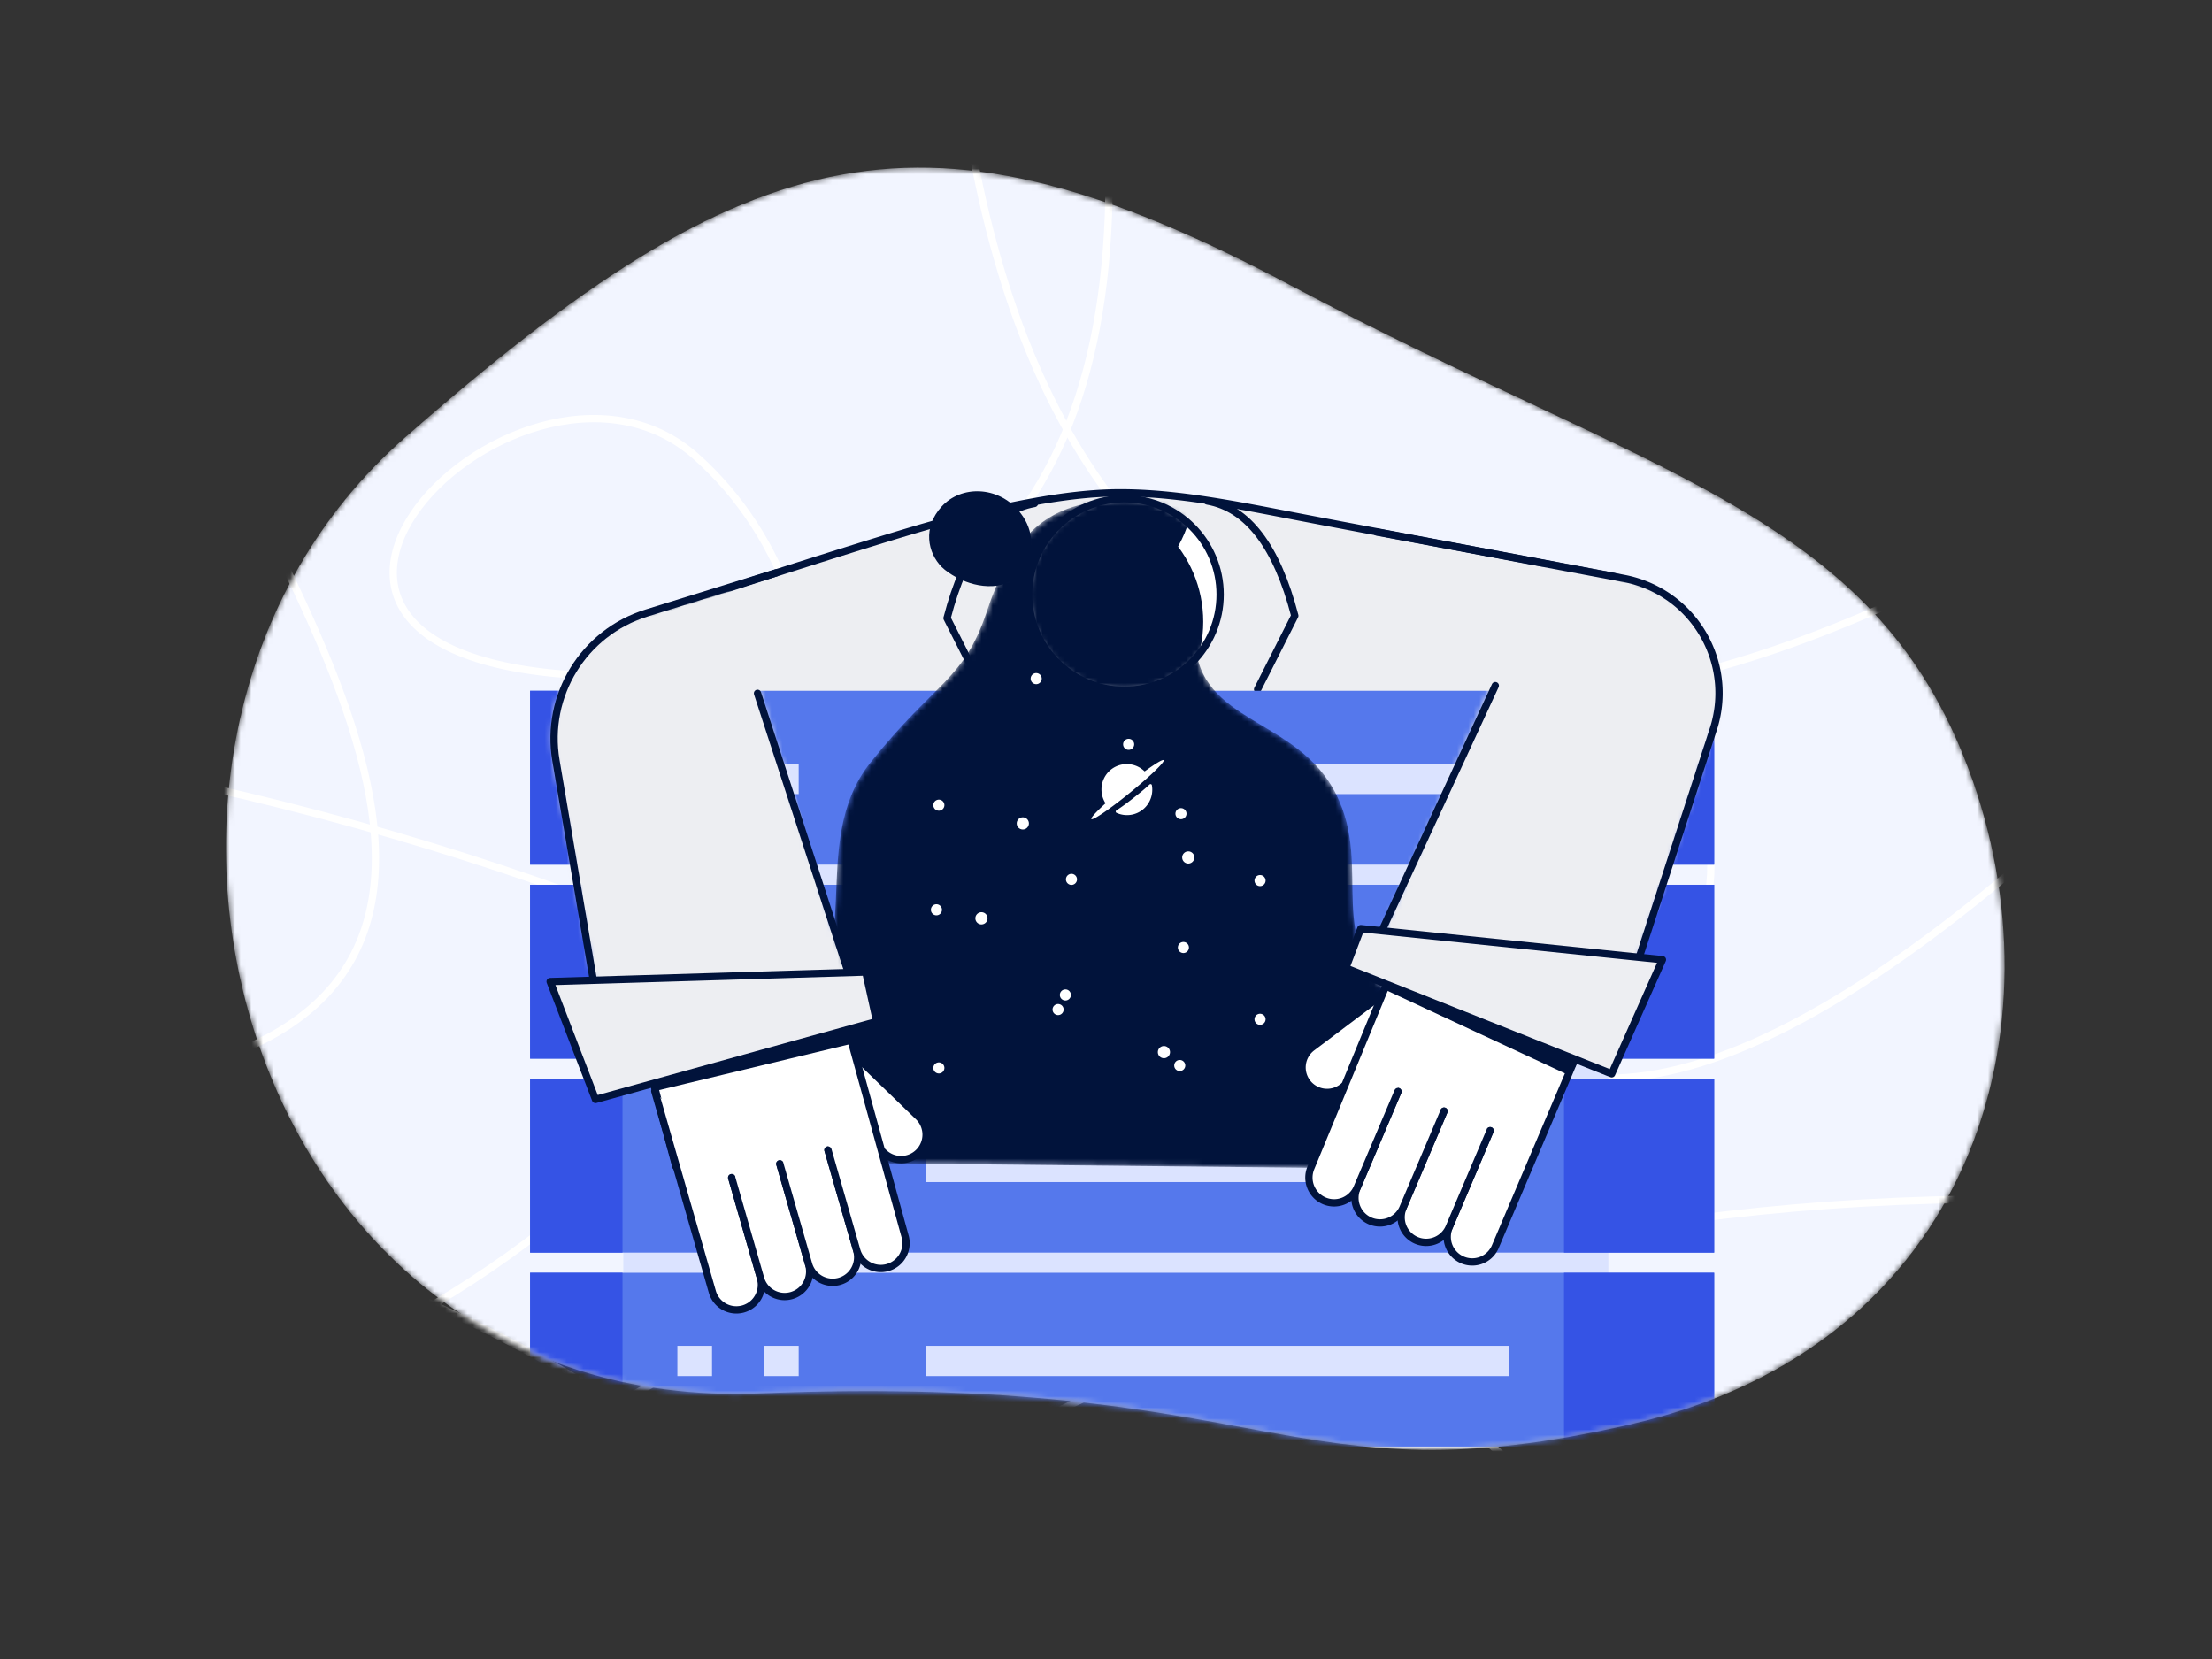 <svg viewBox="0 0 400 300" fill="none" xmlns="http://www.w3.org/2000/svg"><rect x="0" y="0" width="400" height="300" fill="#333333" stroke="none"/><mask id="a" style="mask-type:alpha" maskUnits="userSpaceOnUse" x="40" y="30" width="323" height="233"><path d="M233.437 51.626c65.743 34.875 105.205 41.064 122.559 87.497s.948 104.224-61.183 118.461c-62.131 14.238-63.817-9.367-157.59-5.611-93.772 3.757-127.09-117.48-64.04-172.808 63.05-55.328 94.511-62.413 160.254-27.539Z" fill="#fff"/></mask><g mask="url(#a)"><path d="M233.437 51.626c65.743 34.875 105.205 41.064 122.559 87.497s.948 104.224-61.183 118.461c-62.131 14.238-63.817-9.367-157.59-5.611-93.772 3.757-127.09-117.48-64.04-172.808 63.05-55.328 94.511-62.413 160.254-27.539Z" fill="#F2F5FF"/><path d="M172.134-1.802c5.238 68.024 29.61 109.202 73.117 123.536 43.507 14.334 102.623-6.256 177.349-61.768" stroke="#fff" stroke-width="1.32"/><path d="M197.879-1.802c11.595 79.972-14.448 121.289-78.127 123.953-95.52 3.995-26.51-68.545 6.077-39.628 32.587 28.916 29.934 91.53-20.911 134.445-33.897 28.61-72.518 42.915-115.862 42.915M394.712 217.879c-141.161-9.121-253.133 41.145-335.915 150.799" stroke="#fff" stroke-width="1.32"/><path d="M24.232 216.829c92.595 24.82 152.29 75.436 179.085 151.849" stroke="#fff" stroke-width="1.32"/><path d="M394.712 129.041c-62.477 62.365-106.089 80.498-130.837 54.397-37.12-39.151 33.785-69.98 44.243-34.99 10.459 34.99-45.456 62.76-119.9 75.111-49.629 8.233-108.355 44.254-176.179 108.06M89.368-1.802C148.566 26.95 224.97 39.941 318.577 37.171c93.608-2.77 159.796-14.011 198.565-33.725" stroke="#fff" stroke-width="1.32"/><path d="M302.942 65.496c25.154 0 45.545-28.608 45.545-63.899 0-35.29-20.391-63.9-45.545-63.9-25.154 0-45.546 28.61-45.546 63.9s20.392 63.9 45.546 63.9ZM394.712 169.563c-59.14 57.659-84.519 127.562-76.135 209.709" stroke="#fff" stroke-width="1.32"/><path d="M24.232 139.486C170.303 168.999 284.925 248.928 368.1 379.272" stroke="#fff" stroke-width="1.32"/><path d="M77.89-1.802C33.242 7.333 16.735 26.384 28.367 55.351c17.448 43.45 81.748 125.616-4.136 139.866" stroke="#fff" stroke-width="1.32"/></g><mask id="b" style="mask-type:alpha" maskUnits="userSpaceOnUse" x="40" y="30" width="323" height="233"><path d="M233.437 51.626c65.743 34.875 105.205 41.064 122.559 87.497s.948 104.224-61.183 118.461c-62.131 14.238-63.817-9.367-157.59-5.611-93.772 3.757-127.09-117.48-64.04-172.808 63.05-55.328 94.511-62.413 160.254-27.539Z" fill="#fff"/></mask><g mask="url(#b)"><path fill-rule="evenodd" clip-rule="evenodd" d="M202.561 89.115c10.16 0 20.749 2.136 31.884 4.289 5.908 1.142 24.648 4.675 56.221 10.598 11.942 2.24 19.807 13.737 17.567 25.679a21.95 21.95 0 0 1-1.35 4.487l-1.016 2.413-73.915-6.576-8.783 50.105h-41.216l-9.17-49.351-62.234 12.073-4.053-12.475c-2.565-7.895 1.754-16.374 9.648-18.942 31.624-10.287 50.133-16.071 55.529-17.352 9.244-2.195 20.728-4.948 30.888-4.948Z" fill="#EDEEF2" stroke="#01133B" stroke-width="1.32" stroke-linecap="round" stroke-linejoin="round"/><path d="M218.333 90.603c7.276 1.282 12.545 8.196 15.808 20.74l-6.725 13.313M187.062 91.043c-7.276 1.282-12.546 8.195-15.809 20.74l6.726 13.313" stroke="#01133B" stroke-width="1.32" stroke-linecap="round" stroke-linejoin="round"/><path d="M290.843 134.485H112.712v105.238h178.131V134.485Z" fill="#DBE3FF"/><path d="M309.977 124.918H95.856v31.435h214.121v-31.435Z" fill="#5578EC"/><path d="M128.758 138.13h-6.267v5.467h6.267v-5.467ZM144.425 138.13h-6.267v5.467h6.267v-5.467ZM272.897 138.13H167.404v5.467h105.493v-5.467Z" fill="#DBE3FF"/><path d="M309.977 124.918H282.82v31.435h27.157v-31.435Z" fill="#3553E5"/><path fill-rule="evenodd" clip-rule="evenodd" d="M95.856 124.918h16.712v31.435H95.856v-31.435Z" fill="#3553E5"/><path d="M309.977 159.998H95.856v31.435h214.121v-31.435Z" fill="#5578EC"/><path d="M128.758 173.21h-6.267v5.467h6.267v-5.467ZM144.425 173.21h-6.267v5.467h6.267v-5.467ZM272.897 173.21H167.404v5.467h105.493v-5.467Z" fill="#DBE3FF"/><path d="M309.977 159.998H282.82v31.435h27.157v-31.435Z" fill="#3553E5"/><path fill-rule="evenodd" clip-rule="evenodd" d="M95.856 159.998h16.712v31.435H95.856v-31.435Z" fill="#3553E5"/><path d="M309.977 195.077H95.856v31.435h214.121v-31.435Z" fill="#5578EC"/><path d="M128.758 208.289h-6.267v5.467h6.267v-5.467ZM144.425 208.289h-6.267v5.467h6.267v-5.467ZM272.897 208.289H167.404v5.467h105.493v-5.467Z" fill="#DBE3FF"/><path d="M309.977 195.077H282.82v31.435h27.157v-31.435Z" fill="#3553E5"/><path fill-rule="evenodd" clip-rule="evenodd" d="M95.856 195.077h16.712v31.435H95.856v-31.435Z" fill="#3553E5"/><path d="M309.977 230.157H95.856v31.434h214.121v-31.434Z" fill="#5578EC"/><path d="M128.758 243.369h-6.267v5.467h6.267v-5.467ZM144.425 243.369h-6.267v5.467h6.267v-5.467ZM272.897 243.369H167.404v5.467h105.493v-5.467Z" fill="#DBE3FF"/><path d="M309.977 230.157H282.82v31.434h27.157v-31.434Z" fill="#3553E5"/><path fill-rule="evenodd" clip-rule="evenodd" d="M95.856 230.157h16.712v31.434H95.856v-31.434Z" fill="#3553E5"/><mask id="c" style="mask-type:alpha" maskUnits="userSpaceOnUse" x="128" y="90" width="143" height="122"><path d="M199.92 90.634c11.418-.693 15.575 10.012 16.187 25.176.612 15.165 18.516 13.839 25.493 27.787 6.976 13.948-2.916 26.334 12.082 38.347 9.999 8.008 15.763 17.875 17.294 29.6l-142.088-1.507c-.47-13.179 4.166-22.371 13.909-27.575 14.614-7.806 2.78-29.776 14.614-44.574 11.833-14.798 16.878-14.798 21.042-27.334 4.165-12.537 10.049-19.226 21.467-19.92Z" fill="#fff"/></mask><g mask="url(#c)"><path d="M199.92 90.634c11.418-.693 15.575 10.012 16.187 25.176.612 15.165 18.516 13.839 25.493 27.787 6.976 13.948-2.916 26.334 12.082 38.347 9.999 8.008 15.763 17.875 17.294 29.6l-142.088-1.507c-.47-13.179 4.166-22.371 13.909-27.575 14.614-7.806 2.78-29.776 14.614-44.574 11.833-14.798 16.878-14.798 21.042-27.334 4.165-12.537 10.049-19.226 21.467-19.92Z" fill="#01133B"/><path d="M184.956 149.998a1.1 1.1 0 1 0 0-2.2 1.1 1.1 0 0 0 0 2.2ZM177.476 167.158a1.1 1.1 0 1 0 0-2.2 1.1 1.1 0 0 0 0 2.2ZM214.876 156.158a1.1 1.1 0 1 0 0-2.2 1.1 1.1 0 0 0 0 2.2ZM210.476 191.358a1.1 1.1 0 1 0 0-2.2 1.1 1.1 0 0 0 0 2.2ZM169.336 165.519a1 1 0 1 0 0-2 1 1 0 0 0 0 2ZM204.096 135.599a1 1 0 1 0 0-2 1 1 0 0 0 0 2ZM192.656 180.918a1 1 0 1 0 0-2 1 1 0 0 0 0 2ZM227.856 185.318a1 1 0 1 0 0-2 1 1 0 0 0 0 2ZM169.776 194.118a1 1 0 1 0 0-2 1 1 0 0 0 0 2ZM187.376 123.718a1 1 0 1 0 0-2 1 1 0 0 0 0 2ZM169.776 146.599a1 1 0 1 0 0-2 1 1 0 0 0 0 2ZM191.336 183.559a1 1 0 1 0 0-2 1 1 0 0 0 0 2ZM213.336 193.678a1 1 0 1 0 0-2 1 1 0 0 0 0 2ZM213.996 172.338a1 1 0 1 0 0-2 1 1 0 0 0 0 2ZM213.556 148.138a1 1 0 1 0 0-2 1 1 0 0 0 0 2ZM193.756 160.019a1 1 0 1 0 0-2 1 1 0 0 0 0 2ZM227.856 160.238a1 1 0 1 0 0-2 1 1 0 0 0 0 2ZM208.298 142.005c.359 2.036-.682 4.126-2.643 4.999a4.56 4.56 0 0 1-3.752-.019c-.199-.09-.181-.352-.003-.464.941-.594 1.96-1.354 3.132-2.277 1.111-.875 2.088-1.677 2.819-2.363.176-.166.409-.092.447.124Zm-6.402-3.442a4.586 4.586 0 0 1 5.002.852c.031.026.061.054.09.08 1.923-1.404 3.288-2.228 3.448-2.031.246.305-2.481 2.935-6.092 5.874-3.611 2.94-6.738 5.075-6.985 4.771-.156-.193.872-1.31 2.557-2.846-.032-.052-.074-.118-.118-.194a4.858 4.858 0 0 1-.213-.42c-1.038-2.331-.003-5.056 2.311-6.086Z" fill="#fff"/></g><path fill-rule="evenodd" clip-rule="evenodd" d="M185.481 102.9c1.693-4.021 1.268-7.531-1.274-10.53-3.813-4.498-10.387-4.628-13.905-.797-3.517 3.831-2.54 8.412 0 10.969 1.133 1.139 5.293 4.024 10.097 3.358 1.357-.189 3.051-1.189 5.082-3Z" fill="#01133B"/><path d="M220.64 107.508c0-9.56-7.75-17.312-17.312-17.312-9.561 0-17.311 7.751-17.311 17.312s7.75 17.312 17.311 17.312c9.562 0 17.312-7.751 17.312-17.312Z" fill="#fff" stroke="#01133B" stroke-width="1.32" stroke-linecap="round" stroke-linejoin="round"/><mask id="d" style="mask-type:alpha" maskUnits="userSpaceOnUse" x="186" y="90" width="35" height="35"><path d="M220.64 107.508c0-9.56-7.75-17.312-17.312-17.312-9.561 0-17.311 7.751-17.311 17.312s7.75 17.312 17.311 17.312c9.562 0 17.312-7.751 17.312-17.312Z" fill="#fff"/></mask><g mask="url(#d)" fill="#01133B"><path d="M191.734 111.343c13.461 0 24.373-10.912 24.373-24.374 0-13.46-10.912-24.373-24.373-24.373S167.36 73.51 167.36 86.97c0 13.462 10.913 24.374 24.374 24.374Z"/><path d="M195.031 134.982c12.455 0 22.551-10.097 22.551-22.551 0-12.455-10.096-22.551-22.551-22.551-12.454 0-22.551 10.096-22.551 22.551 0 12.454 10.097 22.551 22.551 22.551Z"/></g><mask id="e" style="mask-type:alpha" maskUnits="userSpaceOnUse" x="242" y="101" width="70" height="110"><path d="m279.332 101.858-29.144 66.243 2.803 5.11-10.18 23.285 31.812 14.421 13.023-25.202 8.75-12.508 13.72-41.763c3.564-10.851-2.342-22.536-13.192-26.099a20.623 20.623 0 0 0-2.633-.676l-14.959-2.811Z" fill="#fff"/></mask><g mask="url(#e)"><path d="m279.332 101.858-29.144 66.243 2.803 5.11-10.18 23.285 31.812 14.421 13.023-25.202 8.75-12.508 13.72-41.763c3.564-10.851-2.342-22.536-13.192-26.099a20.623 20.623 0 0 0-2.633-.676l-14.959-2.811Z" fill="#fff"/><path fill-rule="evenodd" clip-rule="evenodd" d="m247.134 174.066 38.471 17.611 10.79-18.469 22.981-54.233-11.795-21.354-16.735-3.411-23.579.002-20.133 79.854Z" fill="#EDEEF2"/></g><path d="m270.394 123.986-20.609 44.554 4.164 1.494-7.943 19.663m38.321 2.825 6.826-16.255 5.242-3.059 13.423-41.338c3.602-11.095-2.47-23.008-13.564-26.609a20.959 20.959 0 0 0-2.623-.669l-44.683-8.39" stroke="#01133B" stroke-width="1.32" stroke-linecap="round" stroke-linejoin="round"/><path fill-rule="evenodd" clip-rule="evenodd" d="m285.172 190.636-14.746 34.736a4.528 4.528 0 1 1-8.335-3.538l7.373-17.368" fill="#fff"/><path d="m285.172 190.636-14.746 34.736a4.528 4.528 0 1 1-8.335-3.538l7.373-17.368" stroke="#01133B" stroke-width="1.32" stroke-linecap="round" stroke-linejoin="round"/><path fill-rule="evenodd" clip-rule="evenodd" d="m248.137 192.54-5.382 4.055a4.522 4.522 0 1 1-5.442-7.222l13.868-10.451" fill="#fff"/><path d="m248.137 192.54-5.382 4.055a4.522 4.522 0 1 1-5.442-7.222l13.868-10.451" stroke="#01133B" stroke-width="1.32" stroke-linecap="round" stroke-linejoin="round"/><path fill-rule="evenodd" clip-rule="evenodd" d="m269.463 204.465-7.373 17.368a4.528 4.528 0 1 1-8.335-3.538l7.372-17.368" fill="#fff"/><path d="m269.463 204.465-7.373 17.368a4.528 4.528 0 1 1-8.335-3.538l7.372-17.368" stroke="#01133B" stroke-width="1.32" stroke-linecap="round" stroke-linejoin="round"/><path fill-rule="evenodd" clip-rule="evenodd" d="m261.127 200.926-7.373 17.368a4.529 4.529 0 1 1-8.336-3.538l7.373-17.368" fill="#fff"/><path d="m261.127 200.926-7.373 17.368a4.529 4.529 0 1 1-8.336-3.538l7.373-17.368" stroke="#01133B" stroke-width="1.32" stroke-linecap="round" stroke-linejoin="round"/><path fill-rule="evenodd" clip-rule="evenodd" d="m252.79 197.388-7.373 17.368a4.528 4.528 0 0 1-5.937 2.399 4.575 4.575 0 0 1-2.442-5.955l15.309-37.137" fill="#fff"/><path d="m252.79 197.388-7.373 17.368a4.528 4.528 0 0 1-5.937 2.399 4.575 4.575 0 0 1-2.442-5.955l15.309-37.137" stroke="#01133B" stroke-width="1.32" stroke-linecap="round" stroke-linejoin="round"/><path fill-rule="evenodd" clip-rule="evenodd" d="m246.073 167.922 54.546 5.62-9.172 20.636-48.089-19.125 2.715-7.131Z" fill="#EDEEF2" stroke="#01133B" stroke-width="1.32" stroke-linecap="round" stroke-linejoin="round"/><mask id="f" style="mask-type:alpha" maskUnits="userSpaceOnUse" x="99" y="106" width="61" height="111"><path d="m131.6 106.723-14.257 3.832c-11.923 3.205-19.4 15.011-17.205 27.164l7.398 40.955 6.332 2.056 9.734 35.654 36.013-6.256-8.499-31.37 2.295-2.81-21.811-69.225Z" fill="#fff"/></mask><g mask="url(#f)"><path d="m131.6 106.722-14.257 3.833c-11.923 3.204-19.4 15.011-17.205 27.164l7.398 40.955 6.332 2.056 9.735 35.654 36.012-6.256-8.499-31.37 2.295-2.811-21.811-69.225Z" fill="#fff"/><path fill-rule="evenodd" clip-rule="evenodd" d="m115.825 197.391 39.036-12.513-22.56-85.236-44.5 4.293-.349 53.843 28.373 39.613Z" fill="#EDEEF2"/></g><path d="m136.985 125.374 16.428 50.573-1.537 4.261 2.713 9.987m-32.38 20.742-7.699-28.723-6.974-3.541-7.006-41.139c-2-11.74 4.999-23.145 16.369-26.675l23.443-7.279" stroke="#01133B" stroke-width="1.32" stroke-linecap="round" stroke-linejoin="round"/><path fill-rule="evenodd" clip-rule="evenodd" d="m118.404 197.317 10.405 36.274a4.526 4.526 0 1 0 8.702-2.494l-5.202-18.138" fill="#fff"/><path d="m118.404 197.317 10.405 36.274a4.526 4.526 0 1 0 8.702-2.494l-5.202-18.138" stroke="#01133B" stroke-width="1.32" stroke-linecap="round" stroke-linejoin="round"/><path fill-rule="evenodd" clip-rule="evenodd" d="m154.932 203.72 4.848 4.682a4.521 4.521 0 1 0 6.281-6.504l-12.492-12.064" fill="#fff"/><path d="m154.932 203.72 4.848 4.682a4.521 4.521 0 1 0 6.281-6.504l-12.492-12.064" stroke="#01133B" stroke-width="1.32" stroke-linecap="round" stroke-linejoin="round"/><path fill-rule="evenodd" clip-rule="evenodd" d="m132.311 212.957 5.202 18.138a4.528 4.528 0 1 0 8.704-2.495l-5.203-18.138" fill="#fff"/><path d="m132.311 212.957 5.202 18.138a4.528 4.528 0 1 0 8.704-2.495l-5.203-18.138" stroke="#01133B" stroke-width="1.32" stroke-linecap="round" stroke-linejoin="round"/><path fill-rule="evenodd" clip-rule="evenodd" d="m141.016 210.461 5.203 18.138a4.526 4.526 0 1 0 8.703-2.495l-5.202-18.138" fill="#fff"/><path d="m141.016 210.461 5.203 18.138a4.526 4.526 0 1 0 8.703-2.495l-5.202-18.138" stroke="#01133B" stroke-width="1.32" stroke-linecap="round" stroke-linejoin="round"/><path fill-rule="evenodd" clip-rule="evenodd" d="m149.724 207.965 5.202 18.137a4.527 4.527 0 0 0 5.599 3.106 4.575 4.575 0 0 0 3.149-5.613l-10.672-38.726" fill="#fff"/><path d="m149.724 207.965 5.202 18.137a4.527 4.527 0 0 0 5.599 3.106 4.575 4.575 0 0 0 3.149-5.613l-10.672-38.726" stroke="#01133B" stroke-width="1.32" stroke-linecap="round" stroke-linejoin="round"/><path fill-rule="evenodd" clip-rule="evenodd" d="m99.484 177.499 57.065-1.727 1.975 8.959-50.835 14.087-8.204-21.319Z" fill="#EDEEF2" stroke="#01133B" stroke-width="1.32" stroke-linecap="round" stroke-linejoin="round"/><path fill-rule="evenodd" clip-rule="evenodd" d="m118.404 197.316 35.818-8.627-.817-2.559-35.001 9.856v1.33ZM250.36 178.919l33.132 15.415 1.087-2.899-34.219-13.531v1.015Z" fill="#01133B"/></g></svg>